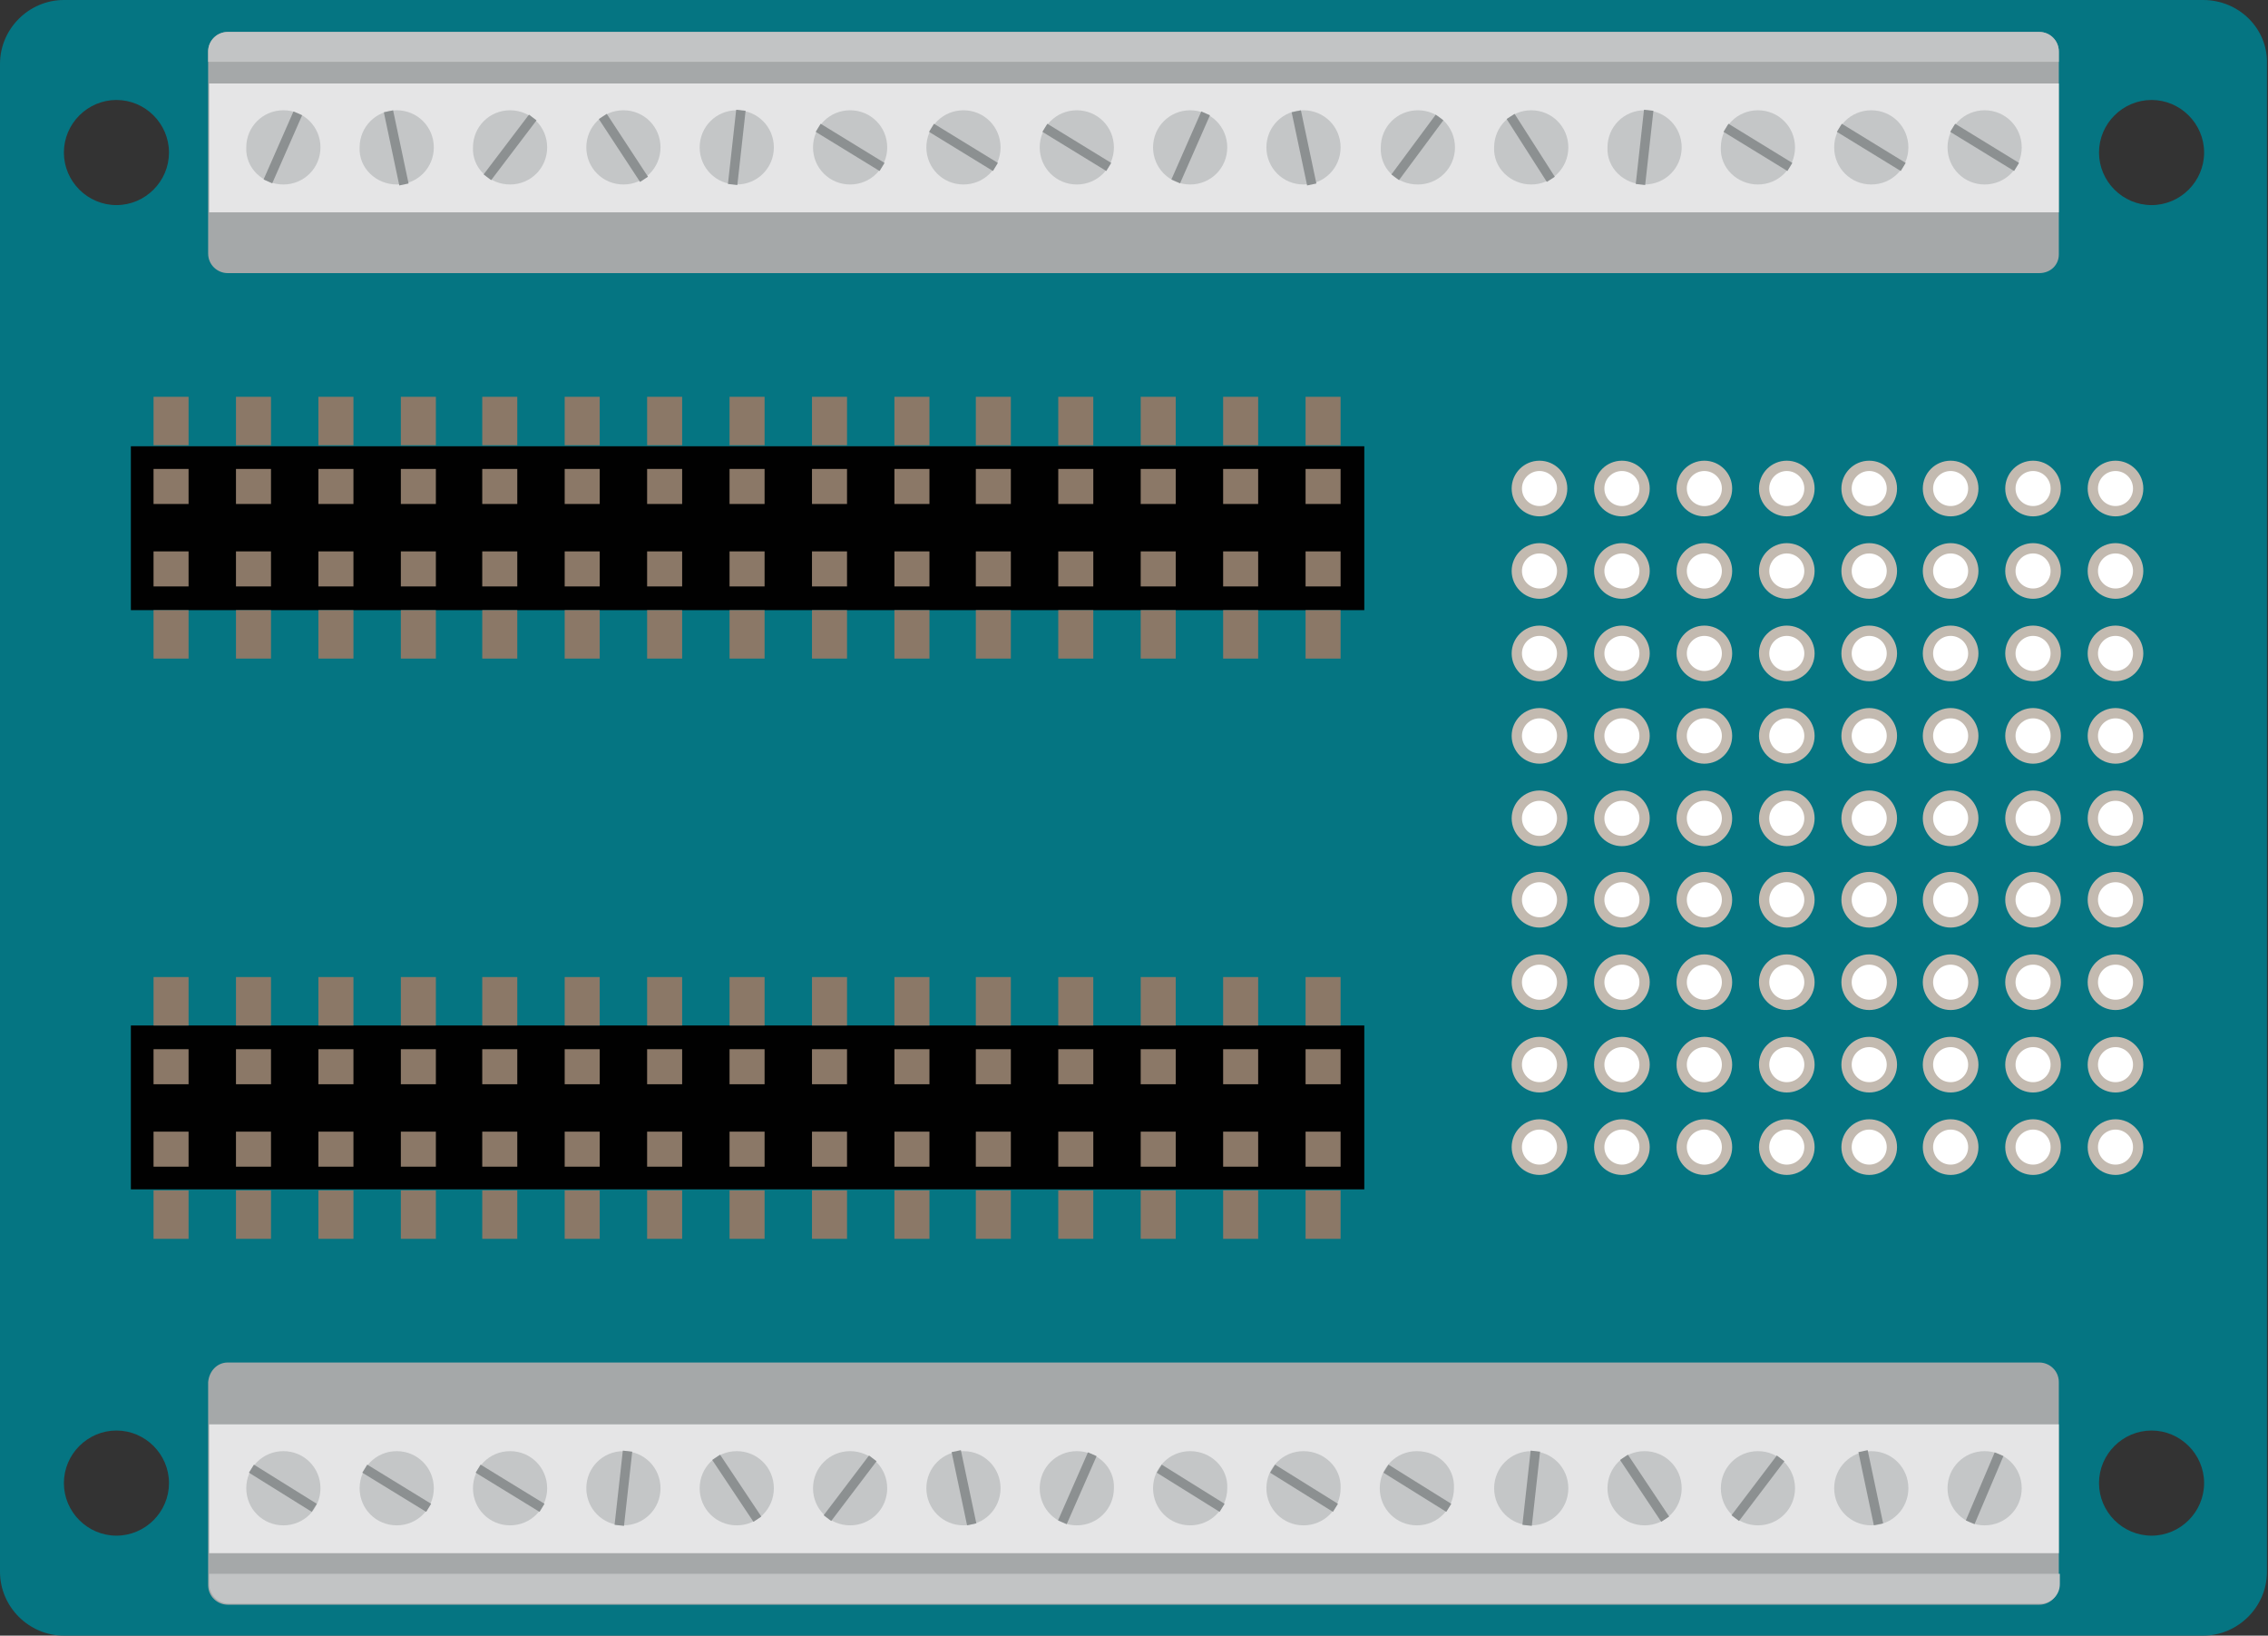 <?xml version="1.0" encoding="utf-8"?>
<!-- Generator: Adobe Illustrator 26.2.1, SVG Export Plug-In . SVG Version: 6.00 Build 0)  -->
<svg version="1.1" id="Layer_1" xmlns="http://www.w3.org/2000/svg" xmlns:xlink="http://www.w3.org/1999/xlink" x="0px" y="0px"
	 viewBox="0 0 220.1 158.7" style="enable-background:new 0 0 220.1 158.7;" xml:space="preserve">
<rect x="0" y="0" width="220.1" height="158.7" fill="#333333" stroke="none"/>
<style type="text/css">
	.st0{fill:#057582;}
	.st1{fill:#FFFFFF;stroke:#C3BAB0;stroke-miterlimit:10;}
	.st2{fill:#010101;}
	.st3{fill:#8B7867;}
	.st4{fill:#A5A8A9;}
	.st5{fill:#C2C4C5;}
	.st6{fill:#E5E5E6;}
	.st7{fill:#C4C6C7;}
	.st8{fill:none;stroke:#8C9091;stroke-width:0.919;}
</style>
<path class="st0" d="M213.8,0H6.2C2.8,0,0,2.8,0,6.2v146.3c0,3.4,2.8,6.2,6.2,6.2h207.6c3.4,0,6.2-2.8,6.2-6.2V6.2
	C220.1,2.8,217.3,0,213.8,0z M11.3,149c-2.8,0-5.1-2.3-5.1-5.1s2.3-5.1,5.1-5.1s5.1,2.3,5.1,5.1S14.1,149,11.3,149z M11.3,19.9
	c-2.8,0-5.1-2.3-5.1-5.1s2.3-5.1,5.1-5.1s5.1,2.3,5.1,5.1S14.1,19.9,11.3,19.9z M208.8,149c-2.8,0-5.1-2.3-5.1-5.1s2.3-5.1,5.1-5.1
	c2.8,0,5.1,2.3,5.1,5.1S211.6,149,208.8,149z M208.8,19.9c-2.8,0-5.1-2.3-5.1-5.1s2.3-5.1,5.1-5.1c2.8,0,5.1,2.3,5.1,5.1
	S211.6,19.9,208.8,19.9z"/>
<g>
	<circle class="st1" cx="149.4" cy="47.4" r="2.2"/>
	<circle class="st1" cx="157.4" cy="47.4" r="2.2"/>
	<circle class="st1" cx="149.4" cy="55.4" r="2.2"/>
	<circle class="st1" cx="149.4" cy="63.4" r="2.2"/>
	<circle class="st1" cx="149.4" cy="71.4" r="2.2"/>
	<circle class="st1" cx="149.4" cy="79.4" r="2.2"/>
	<circle class="st1" cx="149.4" cy="87.3" r="2.2"/>
	<circle class="st1" cx="149.4" cy="95.3" r="2.2"/>
	<circle class="st1" cx="149.4" cy="103.3" r="2.2"/>
	<circle class="st1" cx="149.4" cy="111.3" r="2.2"/>
	<circle class="st1" cx="157.4" cy="55.4" r="2.2"/>
	<circle class="st1" cx="157.4" cy="63.4" r="2.2"/>
	<circle class="st1" cx="157.4" cy="71.4" r="2.2"/>
	<circle class="st1" cx="157.4" cy="79.4" r="2.2"/>
	<circle class="st1" cx="157.4" cy="87.3" r="2.2"/>
	<circle class="st1" cx="157.4" cy="95.3" r="2.2"/>
	<circle class="st1" cx="157.4" cy="103.3" r="2.2"/>
	<circle class="st1" cx="157.4" cy="111.3" r="2.2"/>
	<circle class="st1" cx="165.4" cy="55.4" r="2.2"/>
	<circle class="st1" cx="165.4" cy="63.4" r="2.2"/>
	<circle class="st1" cx="165.4" cy="71.4" r="2.2"/>
	<circle class="st1" cx="165.4" cy="79.4" r="2.2"/>
	<circle class="st1" cx="165.4" cy="87.3" r="2.2"/>
	<circle class="st1" cx="165.4" cy="95.3" r="2.2"/>
	<circle class="st1" cx="165.4" cy="103.3" r="2.2"/>
	<circle class="st1" cx="165.4" cy="111.3" r="2.2"/>
	<circle class="st1" cx="173.4" cy="55.4" r="2.2"/>
	<circle class="st1" cx="173.4" cy="63.4" r="2.2"/>
	<circle class="st1" cx="173.4" cy="71.4" r="2.2"/>
	<circle class="st1" cx="173.4" cy="79.4" r="2.2"/>
	<circle class="st1" cx="173.4" cy="87.3" r="2.2"/>
	<circle class="st1" cx="173.4" cy="95.3" r="2.2"/>
	<circle class="st1" cx="173.4" cy="103.3" r="2.2"/>
	<circle class="st1" cx="173.4" cy="111.3" r="2.2"/>
	<circle class="st1" cx="181.4" cy="55.4" r="2.2"/>
	<circle class="st1" cx="181.4" cy="63.4" r="2.2"/>
	<circle class="st1" cx="181.4" cy="71.4" r="2.2"/>
	<circle class="st1" cx="181.4" cy="79.4" r="2.2"/>
	<circle class="st1" cx="181.4" cy="87.3" r="2.2"/>
	<circle class="st1" cx="181.4" cy="95.3" r="2.2"/>
	<circle class="st1" cx="181.4" cy="103.3" r="2.2"/>
	<circle class="st1" cx="181.4" cy="111.3" r="2.2"/>
	<circle class="st1" cx="189.3" cy="55.4" r="2.2"/>
	<circle class="st1" cx="189.3" cy="63.4" r="2.2"/>
	<circle class="st1" cx="189.3" cy="71.4" r="2.2"/>
	<circle class="st1" cx="189.3" cy="79.4" r="2.2"/>
	<circle class="st1" cx="189.3" cy="87.3" r="2.2"/>
	<circle class="st1" cx="189.3" cy="95.3" r="2.2"/>
	<circle class="st1" cx="189.3" cy="103.3" r="2.2"/>
	<circle class="st1" cx="189.3" cy="111.3" r="2.2"/>
	<circle class="st1" cx="197.3" cy="55.4" r="2.2"/>
	<circle class="st1" cx="197.3" cy="63.4" r="2.2"/>
	<circle class="st1" cx="197.3" cy="71.4" r="2.2"/>
	<circle class="st1" cx="197.3" cy="79.4" r="2.2"/>
	<circle class="st1" cx="197.3" cy="87.3" r="2.2"/>
	<circle class="st1" cx="197.3" cy="95.3" r="2.2"/>
	<circle class="st1" cx="197.3" cy="103.3" r="2.2"/>
	<circle class="st1" cx="197.3" cy="111.3" r="2.2"/>
	<circle class="st1" cx="205.3" cy="55.4" r="2.2"/>
	<circle class="st1" cx="205.3" cy="63.4" r="2.2"/>
	<circle class="st1" cx="205.3" cy="71.4" r="2.2"/>
	<circle class="st1" cx="205.3" cy="79.4" r="2.2"/>
	<circle class="st1" cx="205.3" cy="87.3" r="2.2"/>
	<circle class="st1" cx="205.3" cy="95.3" r="2.2"/>
	<circle class="st1" cx="205.3" cy="103.3" r="2.2"/>
	<circle class="st1" cx="205.3" cy="111.3" r="2.2"/>
	<circle class="st1" cx="165.4" cy="47.4" r="2.2"/>
	<circle class="st1" cx="173.4" cy="47.4" r="2.2"/>
	<circle class="st1" cx="181.4" cy="47.4" r="2.2"/>
	<circle class="st1" cx="189.3" cy="47.4" r="2.2"/>
	<circle class="st1" cx="197.3" cy="47.4" r="2.2"/>
	<circle class="st1" cx="205.3" cy="47.4" r="2.2"/>
</g>
<g>
	<g>
		<rect x="12.7" y="43.3" class="st2" width="119.7" height="15.9"/>
		<rect x="126.7" y="45.5" class="st3" width="3.4" height="3.4"/>
		<rect x="118.7" y="45.5" class="st3" width="3.4" height="3.4"/>
		<rect x="110.7" y="45.5" class="st3" width="3.4" height="3.4"/>
		<rect x="102.7" y="45.5" class="st3" width="3.4" height="3.4"/>
		<rect x="94.7" y="45.5" class="st3" width="3.4" height="3.4"/>
		<rect x="86.8" y="45.5" class="st3" width="3.4" height="3.4"/>
		<rect x="78.8" y="45.5" class="st3" width="3.4" height="3.4"/>
		<rect x="70.8" y="45.5" class="st3" width="3.4" height="3.4"/>
		<rect x="62.8" y="45.5" class="st3" width="3.4" height="3.4"/>
		<rect x="54.8" y="45.5" class="st3" width="3.4" height="3.4"/>
		<rect x="46.8" y="45.5" class="st3" width="3.4" height="3.4"/>
		<rect x="38.9" y="45.5" class="st3" width="3.4" height="3.4"/>
		<rect x="30.9" y="45.5" class="st3" width="3.4" height="3.4"/>
		<rect x="22.9" y="45.5" class="st3" width="3.4" height="3.4"/>
		<rect x="14.9" y="45.5" class="st3" width="3.4" height="3.4"/>
		<rect x="126.7" y="53.5" class="st3" width="3.4" height="3.4"/>
		<rect x="118.7" y="53.5" class="st3" width="3.4" height="3.4"/>
		<rect x="110.7" y="53.5" class="st3" width="3.4" height="3.4"/>
		<rect x="102.7" y="53.5" class="st3" width="3.4" height="3.4"/>
		<rect x="94.7" y="53.5" class="st3" width="3.4" height="3.4"/>
		<rect x="86.8" y="53.5" class="st3" width="3.4" height="3.4"/>
		<rect x="78.8" y="53.5" class="st3" width="3.4" height="3.4"/>
		<rect x="70.8" y="53.5" class="st3" width="3.4" height="3.4"/>
		<rect x="62.8" y="53.5" class="st3" width="3.4" height="3.4"/>
		<rect x="54.8" y="53.5" class="st3" width="3.4" height="3.4"/>
		<rect x="46.8" y="53.5" class="st3" width="3.4" height="3.4"/>
		<rect x="38.9" y="53.5" class="st3" width="3.4" height="3.4"/>
		<rect x="30.9" y="53.5" class="st3" width="3.4" height="3.4"/>
		<rect x="22.9" y="53.5" class="st3" width="3.4" height="3.4"/>
		<rect x="14.9" y="53.5" class="st3" width="3.4" height="3.4"/>
		<rect x="126.7" y="59.2" class="st3" width="3.4" height="4.7"/>
		<rect x="118.7" y="59.2" class="st3" width="3.4" height="4.7"/>
		<rect x="110.7" y="59.2" class="st3" width="3.4" height="4.7"/>
		<rect x="102.7" y="59.2" class="st3" width="3.4" height="4.7"/>
		<rect x="94.7" y="59.2" class="st3" width="3.4" height="4.7"/>
		<rect x="86.8" y="59.2" class="st3" width="3.4" height="4.7"/>
		<rect x="78.8" y="59.2" class="st3" width="3.4" height="4.7"/>
		<rect x="70.8" y="59.2" class="st3" width="3.4" height="4.7"/>
		<rect x="62.8" y="59.2" class="st3" width="3.4" height="4.7"/>
		<rect x="54.8" y="59.2" class="st3" width="3.4" height="4.7"/>
		<rect x="46.8" y="59.2" class="st3" width="3.4" height="4.7"/>
		<rect x="38.9" y="59.2" class="st3" width="3.4" height="4.7"/>
		<rect x="30.9" y="59.2" class="st3" width="3.4" height="4.7"/>
		<rect x="22.9" y="59.2" class="st3" width="3.4" height="4.7"/>
		<rect x="14.9" y="59.2" class="st3" width="3.4" height="4.7"/>
		<rect x="126.7" y="38.5" class="st3" width="3.4" height="4.7"/>
		<rect x="118.7" y="38.5" class="st3" width="3.4" height="4.7"/>
		<rect x="110.7" y="38.5" class="st3" width="3.4" height="4.7"/>
		<rect x="102.7" y="38.5" class="st3" width="3.4" height="4.7"/>
		<rect x="94.7" y="38.5" class="st3" width="3.4" height="4.7"/>
		<rect x="86.8" y="38.5" class="st3" width="3.4" height="4.7"/>
		<rect x="78.8" y="38.5" class="st3" width="3.4" height="4.7"/>
		<rect x="70.8" y="38.5" class="st3" width="3.4" height="4.7"/>
		<rect x="62.8" y="38.5" class="st3" width="3.4" height="4.7"/>
		<rect x="54.8" y="38.5" class="st3" width="3.4" height="4.7"/>
		<rect x="46.8" y="38.5" class="st3" width="3.4" height="4.7"/>
		<rect x="38.9" y="38.5" class="st3" width="3.4" height="4.7"/>
		<rect x="30.9" y="38.5" class="st3" width="3.4" height="4.7"/>
		<rect x="22.9" y="38.5" class="st3" width="3.4" height="4.7"/>
		<rect x="14.9" y="38.5" class="st3" width="3.4" height="4.7"/>
	</g>
	<g>
		<rect x="12.7" y="99.5" class="st2" width="119.7" height="15.9"/>
		<rect x="126.7" y="101.8" class="st3" width="3.4" height="3.4"/>
		<rect x="118.7" y="101.8" class="st3" width="3.4" height="3.4"/>
		<rect x="110.7" y="101.8" class="st3" width="3.4" height="3.4"/>
		<rect x="102.7" y="101.8" class="st3" width="3.4" height="3.4"/>
		<rect x="94.7" y="101.8" class="st3" width="3.4" height="3.4"/>
		<rect x="86.8" y="101.8" class="st3" width="3.4" height="3.4"/>
		<rect x="78.8" y="101.8" class="st3" width="3.4" height="3.4"/>
		<rect x="70.8" y="101.8" class="st3" width="3.4" height="3.4"/>
		<rect x="62.8" y="101.8" class="st3" width="3.4" height="3.4"/>
		<rect x="54.8" y="101.8" class="st3" width="3.4" height="3.4"/>
		<rect x="46.8" y="101.8" class="st3" width="3.4" height="3.4"/>
		<rect x="38.9" y="101.8" class="st3" width="3.4" height="3.4"/>
		<rect x="30.9" y="101.8" class="st3" width="3.4" height="3.4"/>
		<rect x="22.9" y="101.8" class="st3" width="3.4" height="3.4"/>
		<rect x="14.9" y="101.8" class="st3" width="3.4" height="3.4"/>
		<rect x="126.7" y="109.8" class="st3" width="3.4" height="3.4"/>
		<rect x="118.7" y="109.8" class="st3" width="3.4" height="3.4"/>
		<rect x="110.7" y="109.8" class="st3" width="3.4" height="3.4"/>
		<rect x="102.7" y="109.8" class="st3" width="3.4" height="3.4"/>
		<rect x="94.7" y="109.8" class="st3" width="3.4" height="3.4"/>
		<rect x="86.8" y="109.8" class="st3" width="3.4" height="3.4"/>
		<rect x="78.8" y="109.8" class="st3" width="3.4" height="3.4"/>
		<rect x="70.8" y="109.8" class="st3" width="3.4" height="3.4"/>
		<rect x="62.8" y="109.8" class="st3" width="3.4" height="3.4"/>
		<rect x="54.8" y="109.8" class="st3" width="3.4" height="3.4"/>
		<rect x="46.8" y="109.8" class="st3" width="3.4" height="3.4"/>
		<rect x="38.9" y="109.8" class="st3" width="3.4" height="3.4"/>
		<rect x="30.9" y="109.8" class="st3" width="3.4" height="3.4"/>
		<rect x="22.9" y="109.8" class="st3" width="3.4" height="3.4"/>
		<rect x="14.9" y="109.8" class="st3" width="3.4" height="3.4"/>
		<rect x="126.7" y="115.5" class="st3" width="3.4" height="4.7"/>
		<rect x="118.7" y="115.5" class="st3" width="3.4" height="4.7"/>
		<rect x="110.7" y="115.5" class="st3" width="3.4" height="4.7"/>
		<rect x="102.7" y="115.5" class="st3" width="3.4" height="4.7"/>
		<rect x="94.7" y="115.5" class="st3" width="3.4" height="4.7"/>
		<rect x="86.8" y="115.5" class="st3" width="3.4" height="4.7"/>
		<rect x="78.8" y="115.5" class="st3" width="3.4" height="4.7"/>
		<rect x="70.8" y="115.5" class="st3" width="3.4" height="4.7"/>
		<rect x="62.8" y="115.5" class="st3" width="3.4" height="4.7"/>
		<rect x="54.8" y="115.5" class="st3" width="3.4" height="4.7"/>
		<rect x="46.8" y="115.5" class="st3" width="3.4" height="4.7"/>
		<rect x="38.9" y="115.5" class="st3" width="3.4" height="4.7"/>
		<rect x="30.9" y="115.5" class="st3" width="3.4" height="4.7"/>
		<rect x="22.9" y="115.5" class="st3" width="3.4" height="4.7"/>
		<rect x="14.9" y="115.5" class="st3" width="3.4" height="4.7"/>
		<rect x="126.7" y="94.8" class="st3" width="3.4" height="4.7"/>
		<rect x="118.7" y="94.8" class="st3" width="3.4" height="4.7"/>
		<rect x="110.7" y="94.8" class="st3" width="3.4" height="4.7"/>
		<rect x="102.7" y="94.8" class="st3" width="3.4" height="4.7"/>
		<rect x="94.7" y="94.8" class="st3" width="3.4" height="4.7"/>
		<rect x="86.8" y="94.8" class="st3" width="3.4" height="4.7"/>
		<rect x="78.8" y="94.8" class="st3" width="3.4" height="4.7"/>
		<rect x="70.8" y="94.8" class="st3" width="3.4" height="4.7"/>
		<rect x="62.8" y="94.8" class="st3" width="3.4" height="4.7"/>
		<rect x="54.8" y="94.8" class="st3" width="3.4" height="4.7"/>
		<rect x="46.8" y="94.8" class="st3" width="3.4" height="4.7"/>
		<rect x="38.9" y="94.8" class="st3" width="3.4" height="4.7"/>
		<rect x="30.9" y="94.8" class="st3" width="3.4" height="4.7"/>
		<rect x="22.9" y="94.8" class="st3" width="3.4" height="4.7"/>
		<rect x="14.9" y="94.8" class="st3" width="3.4" height="4.7"/>
	</g>
</g>
<g>
	<g id="LWPOLYLINE-2">
		<path class="st4" d="M22.1,132.2h175.8c1,0,1.9,0.8,1.9,1.9l0,0v19.7c0,1-0.8,1.9-1.9,1.9H22.1c-1,0-1.9-0.8-1.9-1.9v-19.7
			C20.3,133,21.1,132.2,22.1,132.2L22.1,132.2L22.1,132.2L22.1,132.2z"/>
	</g>
	<path class="st5" d="M20.3,152.7v1c0,1,0.8,1.9,1.9,1.9h175.8c1,0,1.9-0.8,1.9-1.9v-1L20.3,152.7L20.3,152.7z"/>
	<rect x="20.3" y="138.2" class="st6" width="179.5" height="12.5"/>
	<g>
		<g id="INSERT-6">
			<g id="CIRCLE-140">
				<path class="st7" d="M137.5,140.8c-2,0-3.6,1.6-3.6,3.6s1.6,3.6,3.6,3.6c2,0,3.6-1.6,3.6-3.6v0
					C141.2,142.4,139.6,140.8,137.5,140.8L137.5,140.8z"/>
			</g>
		</g>
		<line class="st8" x1="140.6" y1="146.3" x2="134.5" y2="142.5"/>
	</g>
	<g>
		<g id="INSERT-7">
			<g id="CIRCLE-141">
				<path class="st7" d="M126.5,140.8c-2,0-3.6,1.6-3.6,3.6c0,2,1.6,3.6,3.6,3.6c2,0,3.6-1.6,3.6-3.6v0
					C130.2,142.4,128.5,140.8,126.5,140.8C126.5,140.8,126.5,140.8,126.5,140.8z"/>
			</g>
		</g>
		<line class="st8" x1="129.6" y1="146.3" x2="123.5" y2="142.5"/>
	</g>
	<g>
		<g id="INSERT-8">
			<g id="CIRCLE-142">
				<path class="st7" d="M115.5,140.8c-2,0-3.6,1.6-3.6,3.6c0,2,1.6,3.6,3.6,3.6c2,0,3.6-1.6,3.6-3.6v0
					C119.2,142.4,117.5,140.8,115.5,140.8L115.5,140.8z"/>
			</g>
		</g>
		<line class="st8" x1="118.6" y1="146.3" x2="112.5" y2="142.5"/>
	</g>
	<g>
		<g id="INSERT-5">
			<g id="CIRCLE-139">
				<path class="st7" d="M148.6,140.8c-2,0-3.6,1.6-3.6,3.6s1.6,3.6,3.6,3.6c2,0,3.6-1.6,3.6-3.6v0
					C152.2,142.4,150.6,140.8,148.6,140.8L148.6,140.8z"/>
			</g>
		</g>
		<line class="st8" x1="148.2" y1="148" x2="149" y2="140.8"/>
	</g>
	<g>
		<g id="INSERT-4">
			<g id="CIRCLE-138">
				<path class="st7" d="M159.6,140.8c-2,0-3.6,1.6-3.6,3.6c0,2,1.6,3.6,3.6,3.6c2,0,3.6-1.6,3.6-3.6v0
					C163.2,142.4,161.6,140.8,159.6,140.8L159.6,140.8L159.6,140.8z"/>
			</g>
		</g>
		<line class="st8" x1="161.6" y1="147.4" x2="157.6" y2="141.4"/>
	</g>
	<g>
		<g id="INSERT-3">
			<g id="CIRCLE-137">
				<path class="st7" d="M170.6,140.8c-2,0-3.6,1.6-3.6,3.6c0,2,1.6,3.6,3.6,3.6c2,0,3.6-1.6,3.6-3.6v0
					C174.2,142.4,172.6,140.8,170.6,140.8L170.6,140.8z"/>
			</g>
		</g>
		<line class="st8" x1="168.4" y1="147.3" x2="172.8" y2="141.5"/>
	</g>
	<g>
		<g id="INSERT-2">
			<g id="CIRCLE-136">
				<path class="st7" d="M181.6,140.8c-2,0-3.6,1.6-3.6,3.6s1.6,3.6,3.6,3.6c2,0,3.6-1.6,3.6-3.6v0
					C185.2,142.4,183.6,140.8,181.6,140.8L181.6,140.8z"/>
			</g>
		</g>
		<line class="st8" x1="182.3" y1="147.9" x2="180.8" y2="140.8"/>
	</g>
	<g>
		<g id="INSERT">
			<g id="CIRCLE-135">
				<path class="st7" d="M192.6,140.8c-2,0-3.6,1.6-3.6,3.6c0,2,1.6,3.6,3.6,3.6c2,0,3.6-1.6,3.6-3.6v0
					C196.2,142.4,194.6,140.8,192.6,140.8L192.6,140.8z"/>
			</g>
		</g>
		<line class="st8" x1="191.2" y1="147.7" x2="194" y2="141.1"/>
	</g>
	<g>
		<g id="INSERT-6-2">
			<g id="CIRCLE-140-2">
				<path class="st7" d="M49.5,140.8c-2,0-3.6,1.6-3.6,3.6s1.6,3.6,3.6,3.6c2,0,3.6-1.6,3.6-3.6v0C53.1,142.4,51.5,140.8,49.5,140.8
					L49.5,140.8z"/>
			</g>
		</g>
		<line class="st8" x1="52.6" y1="146.3" x2="46.4" y2="142.5"/>
	</g>
	<g>
		<g id="INSERT-7-2">
			<g id="CIRCLE-141-2">
				<path class="st7" d="M38.5,140.8c-2,0-3.6,1.6-3.6,3.6c0,2,1.6,3.6,3.6,3.6c2,0,3.6-1.6,3.6-3.6v0
					C42.1,142.4,40.5,140.8,38.5,140.8L38.5,140.8z"/>
			</g>
		</g>
		<line class="st8" x1="41.6" y1="146.3" x2="35.4" y2="142.5"/>
	</g>
	<g>
		<g id="INSERT-8-2">
			<g id="CIRCLE-142-2">
				<path class="st7" d="M27.5,140.8c-2,0-3.6,1.6-3.6,3.6c0,2,1.6,3.6,3.6,3.6c2,0,3.6-1.6,3.6-3.6v0
					C31.1,142.4,29.5,140.8,27.5,140.8C27.5,140.8,27.5,140.8,27.5,140.8z"/>
			</g>
		</g>
		<line class="st8" x1="30.5" y1="146.3" x2="24.4" y2="142.5"/>
	</g>
	<g>
		<g id="INSERT-5-2">
			<g id="CIRCLE-139-2">
				<path class="st7" d="M60.5,140.8c-2,0-3.6,1.6-3.6,3.6s1.6,3.6,3.6,3.6c2,0,3.6-1.6,3.6-3.6v0C64.1,142.4,62.5,140.8,60.5,140.8
					L60.5,140.8z"/>
			</g>
		</g>
		<line class="st8" x1="60.1" y1="148" x2="60.9" y2="140.8"/>
	</g>
	<g>
		<g id="INSERT-4-2">
			<g id="CIRCLE-138-2">
				<path class="st7" d="M71.5,140.8c-2,0-3.6,1.6-3.6,3.6c0,2,1.6,3.6,3.6,3.6c2,0,3.6-1.6,3.6-3.6v0
					C75.1,142.4,73.5,140.8,71.5,140.8L71.5,140.8z"/>
			</g>
		</g>
		<line class="st8" x1="73.5" y1="147.4" x2="69.5" y2="141.4"/>
	</g>
	<g>
		<g id="INSERT-3-2">
			<g id="CIRCLE-137-2">
				<path class="st7" d="M82.5,140.8c-2,0-3.6,1.6-3.6,3.6s1.6,3.6,3.6,3.6c2,0,3.6-1.6,3.6-3.6v0C86.1,142.4,84.5,140.8,82.5,140.8
					L82.5,140.8z"/>
			</g>
		</g>
		<line class="st8" x1="80.3" y1="147.3" x2="84.7" y2="141.5"/>
	</g>
	<g>
		<g id="INSERT-2-2">
			<g id="CIRCLE-136-2">
				<path class="st7" d="M93.5,140.8c-2,0-3.6,1.6-3.6,3.6c0,2,1.6,3.6,3.6,3.6c2,0,3.6-1.6,3.6-3.6v0
					C97.1,142.4,95.5,140.8,93.5,140.8L93.5,140.8L93.5,140.8z"/>
			</g>
		</g>
		<line class="st8" x1="94.3" y1="147.9" x2="92.8" y2="140.8"/>
	</g>
	<g>
		<g id="INSERT-2_00000081621221612777403030000004463539195828229049_">
			<g id="CIRCLE-135-2">
				<path class="st7" d="M104.5,140.8c-2,0-3.6,1.6-3.6,3.6c0,2,1.6,3.6,3.6,3.6c2,0,3.6-1.6,3.6-3.6v0
					C108.2,142.4,106.5,140.8,104.5,140.8L104.5,140.8z"/>
			</g>
		</g>
		<line class="st8" x1="103.1" y1="147.7" x2="106" y2="141.1"/>
	</g>
</g>
<g>
	<g id="LWPOLYLINE-2-2">
		<path class="st4" d="M197.9,26.5H22.1c-1,0-1.9-0.8-1.9-1.9l0,0V5c0-1,0.8-1.9,1.9-1.9h175.8c1,0,1.9,0.8,1.9,1.9v19.7
			C199.8,25.7,199,26.5,197.9,26.5L197.9,26.5L197.9,26.5L197.9,26.5z"/>
	</g>
	<path class="st5" d="M199.8,6V5c0-1-0.8-1.9-1.9-1.9H22.1c-1,0-1.9,0.8-1.9,1.9v1L199.8,6L199.8,6z"/>
	<rect x="20.3" y="8.1" class="st6" width="179.5" height="12.5"/>
	<g>
		<g id="INSERT-6-3">
			<g id="CIRCLE-140-3">
				<path class="st7" d="M82.5,17.9c2,0,3.6-1.6,3.6-3.6s-1.6-3.6-3.6-3.6c-2,0-3.6,1.6-3.6,3.6v0C78.9,16.3,80.5,17.9,82.5,17.9
					L82.5,17.9z"/>
			</g>
		</g>
		<line class="st8" x1="79.4" y1="12.4" x2="85.6" y2="16.2"/>
	</g>
	<g>
		<g id="INSERT-7-3">
			<g id="CIRCLE-141-3">
				<path class="st7" d="M93.5,17.9c2,0,3.6-1.6,3.6-3.6c0-2-1.6-3.6-3.6-3.6c-2,0-3.6,1.6-3.6,3.6v0C89.9,16.3,91.5,17.9,93.5,17.9
					L93.5,17.9z"/>
			</g>
		</g>
		<line class="st8" x1="90.4" y1="12.4" x2="96.6" y2="16.2"/>
	</g>
	<g>
		<g id="INSERT-8-3">
			<g id="CIRCLE-142-3">
				<path class="st7" d="M104.5,17.9c2,0,3.6-1.6,3.6-3.6c0-2-1.6-3.6-3.6-3.6c-2,0-3.6,1.6-3.6,3.6v0
					C100.9,16.3,102.5,17.9,104.5,17.9L104.5,17.9z"/>
			</g>
		</g>
		<line class="st8" x1="101.4" y1="12.4" x2="107.6" y2="16.2"/>
	</g>
	<g>
		<g id="INSERT-5-3">
			<g id="CIRCLE-139-3">
				<path class="st7" d="M71.5,17.9c2,0,3.6-1.6,3.6-3.6s-1.6-3.6-3.6-3.6c-2,0-3.6,1.6-3.6,3.6v0C67.9,16.3,69.5,17.9,71.5,17.9
					L71.5,17.9z"/>
			</g>
		</g>
		<line class="st8" x1="71.9" y1="10.7" x2="71.1" y2="17.9"/>
	</g>
	<g>
		<g id="INSERT-4-3">
			<g id="CIRCLE-138-3">
				<path class="st7" d="M60.5,17.9c2,0,3.6-1.6,3.6-3.6c0-2-1.6-3.6-3.6-3.6c-2,0-3.6,1.6-3.6,3.6v0C56.9,16.3,58.5,17.9,60.5,17.9
					C60.5,17.9,60.5,17.9,60.5,17.9z"/>
			</g>
		</g>
		<line class="st8" x1="58.5" y1="11.3" x2="62.5" y2="17.4"/>
	</g>
	<g>
		<g id="INSERT-3-3">
			<g id="CIRCLE-137-3">
				<path class="st7" d="M49.5,17.9c2,0,3.6-1.6,3.6-3.6s-1.6-3.6-3.6-3.6c-2,0-3.6,1.6-3.6,3.6v0C45.8,16.3,47.5,17.9,49.5,17.9
					L49.5,17.9L49.5,17.9z"/>
			</g>
		</g>
		<line class="st8" x1="51.7" y1="11.4" x2="47.3" y2="17.2"/>
	</g>
	<g>
		<g id="INSERT-2-3">
			<g id="CIRCLE-136-3">
				<path class="st7" d="M38.5,17.9c2,0,3.6-1.6,3.6-3.6s-1.6-3.6-3.6-3.6c-2,0-3.6,1.6-3.6,3.6v0C34.8,16.3,36.5,17.9,38.5,17.9
					C38.5,17.9,38.5,17.9,38.5,17.9z"/>
			</g>
		</g>
		<line class="st8" x1="37.7" y1="10.8" x2="39.2" y2="17.9"/>
	</g>
	<g>
		<g id="INSERT-3_00000006710276614726510060000010243771594336661141_">
			<g id="CIRCLE-135-3">
				<path class="st7" d="M27.5,17.9c2,0,3.6-1.6,3.6-3.6c0-2-1.6-3.6-3.6-3.6c-2,0-3.6,1.6-3.6,3.6v0C23.8,16.3,25.5,17.9,27.5,17.9
					C27.5,17.9,27.5,17.9,27.5,17.9z"/>
			</g>
		</g>
		<line class="st8" x1="28.9" y1="11" x2="26" y2="17.6"/>
	</g>
	<g>
		<g id="INSERT-6-4">
			<g id="CIRCLE-140-4">
				<path class="st7" d="M170.6,17.9c2,0,3.6-1.6,3.6-3.6c0-2-1.6-3.6-3.6-3.6c-2,0-3.6,1.6-3.6,3.6v0
					C166.9,16.3,168.6,17.9,170.6,17.9L170.6,17.9z"/>
			</g>
		</g>
		<line class="st8" x1="167.5" y1="12.4" x2="173.7" y2="16.2"/>
	</g>
	<g>
		<g id="INSERT-7-4">
			<g id="CIRCLE-141-4">
				<path class="st7" d="M181.6,17.9c2,0,3.6-1.6,3.6-3.6c0-2-1.6-3.6-3.6-3.6c-2,0-3.6,1.6-3.6,3.6v0
					C178,16.3,179.6,17.9,181.6,17.9L181.6,17.9z"/>
			</g>
		</g>
		<line class="st8" x1="178.5" y1="12.4" x2="184.7" y2="16.2"/>
	</g>
	<g>
		<g id="INSERT-8-4">
			<g id="CIRCLE-142-4">
				<path class="st7" d="M192.6,17.9c2,0,3.6-1.6,3.6-3.6c0-2-1.6-3.6-3.6-3.6c-2,0-3.6,1.6-3.6,3.6v0
					C189,16.3,190.6,17.9,192.6,17.9L192.6,17.9z"/>
			</g>
		</g>
		<line class="st8" x1="189.5" y1="12.4" x2="195.7" y2="16.2"/>
	</g>
	<g>
		<g id="INSERT-5-4">
			<g id="CIRCLE-139-4">
				<path class="st7" d="M159.6,17.9c2,0,3.6-1.6,3.6-3.6c0-2-1.6-3.6-3.6-3.6c-2,0-3.6,1.6-3.6,3.6v0
					C155.9,16.3,157.6,17.9,159.6,17.9L159.6,17.9z"/>
			</g>
		</g>
		<line class="st8" x1="160" y1="10.7" x2="159.2" y2="17.9"/>
	</g>
	<g>
		<g id="INSERT-4-4">
			<g id="CIRCLE-138-4">
				<path class="st7" d="M148.6,17.9c2,0,3.6-1.6,3.6-3.6c0-2-1.6-3.6-3.6-3.6c-2,0-3.6,1.6-3.6,3.6v0
					C144.9,16.3,146.6,17.9,148.6,17.9L148.6,17.9L148.6,17.9z"/>
			</g>
		</g>
		<line class="st8" x1="146.6" y1="11.3" x2="150.5" y2="17.4"/>
	</g>
	<g>
		<g id="INSERT-3-4">
			<g id="CIRCLE-137-4">
				<path class="st7" d="M137.6,17.9c2,0,3.6-1.6,3.6-3.6s-1.6-3.6-3.6-3.6c-2,0-3.6,1.6-3.6,3.6v0
					C133.9,16.3,135.5,17.9,137.6,17.9L137.6,17.9L137.6,17.9z"/>
			</g>
		</g>
		<line class="st8" x1="139.7" y1="11.4" x2="135.4" y2="17.2"/>
	</g>
	<g>
		<g id="INSERT-2-4">
			<g id="CIRCLE-136-4">
				<path class="st7" d="M126.5,17.9c2,0,3.6-1.6,3.6-3.6c0-2-1.6-3.6-3.6-3.6c-2,0-3.6,1.6-3.6,3.6v0
					C122.9,16.3,124.5,17.9,126.5,17.9C126.5,17.9,126.5,17.9,126.5,17.9z"/>
			</g>
		</g>
		<line class="st8" x1="125.8" y1="10.8" x2="127.3" y2="17.9"/>
	</g>
	<g>
		<g id="INSERT-4_00000052818973219451907860000014205467836889774240_">
			<g id="CIRCLE-135-4">
				<path class="st7" d="M115.5,17.9c2,0,3.6-1.6,3.6-3.6c0-2-1.6-3.6-3.6-3.6c-2,0-3.6,1.6-3.6,3.6v0
					C111.9,16.3,113.5,17.9,115.5,17.9L115.5,17.9z"/>
			</g>
		</g>
		<line class="st8" x1="117" y1="11" x2="114.1" y2="17.6"/>
	</g>
</g>
</svg>
